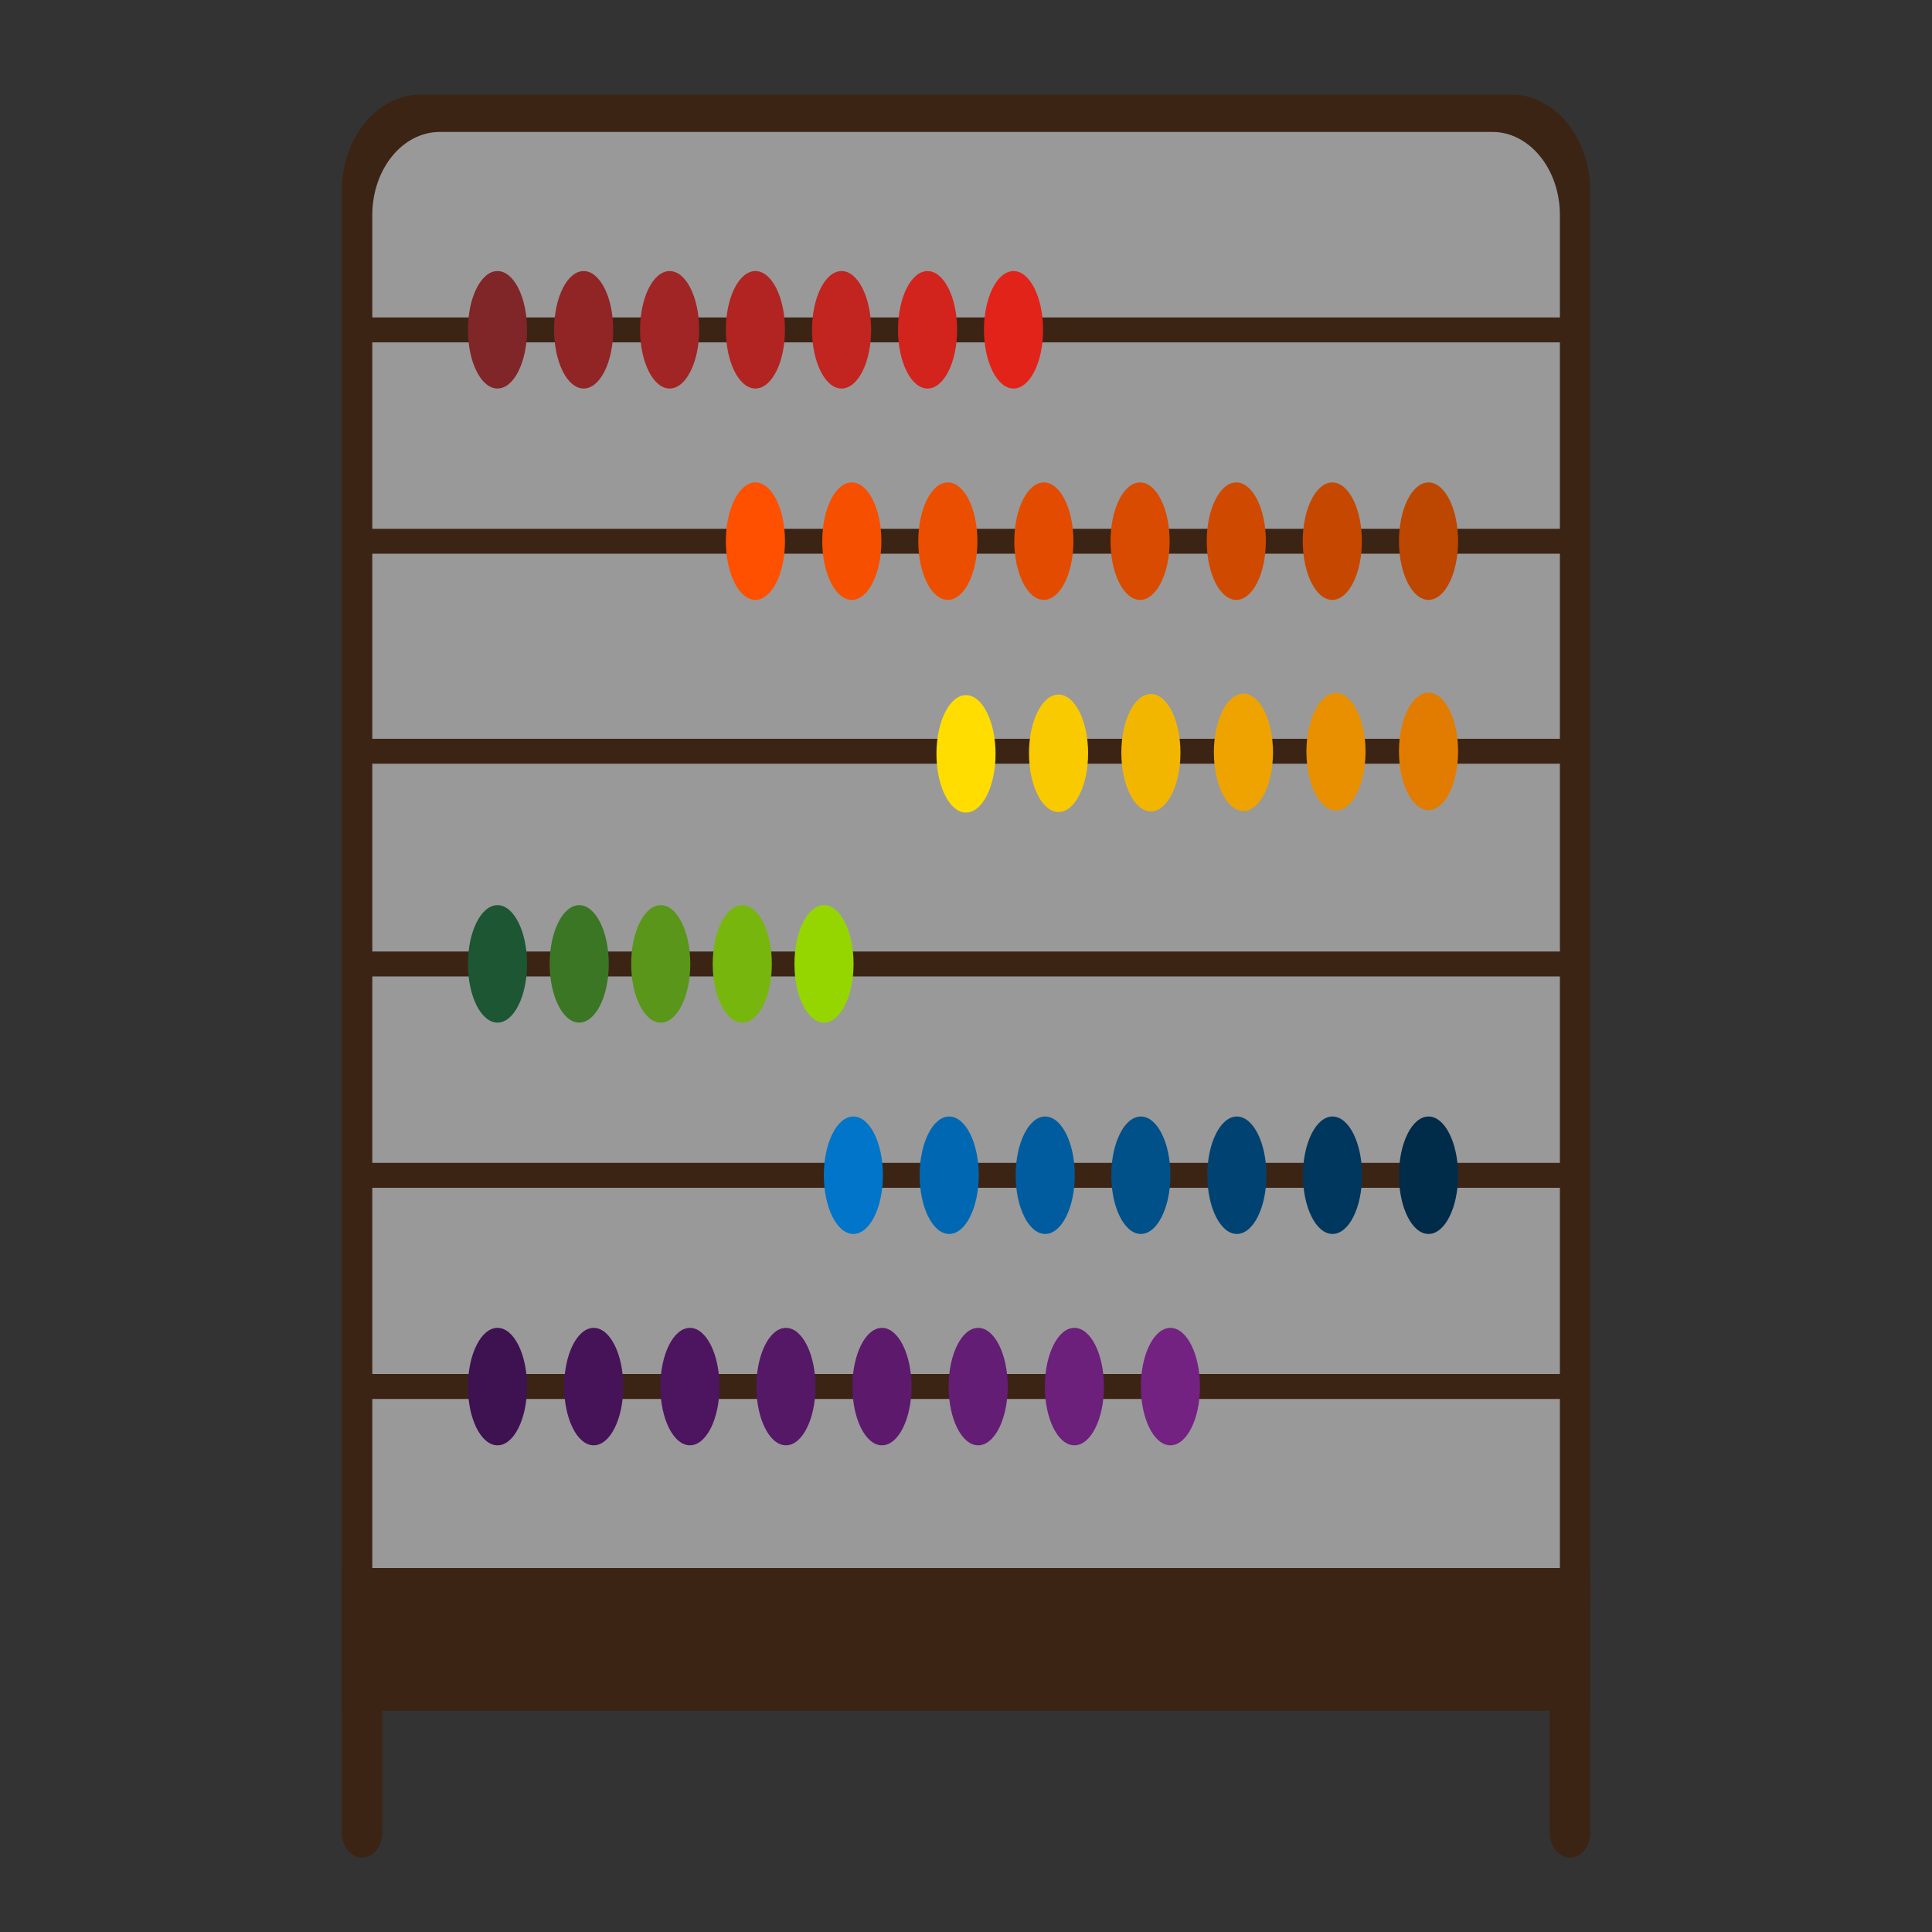 <?xml version="1.0" encoding="utf-8"?>
<!-- Generator: Adobe Illustrator 19.1.0, SVG Export Plug-In . SVG Version: 6.00 Build 0)  -->
<svg version="1.1" id="Layer_1" xmlns="http://www.w3.org/2000/svg" xmlns:xlink="http://www.w3.org/1999/xlink" x="0px" y="0px"
	 viewBox="0 0 1000 1000" style="enable-background:new 0 0 1000 1000;" xml:space="preserve">
<rect x="0" y="0" width="1000" height="1000" fill="#333333" stroke="none"/>
<style type="text/css">
	.st0{opacity:0.5;}
	.st1{fill:#FFFFFF;}
	.st2{fill:#3C2415;}
	.st3{fill:#802528;}
	.st4{fill:#912526;}
	.st5{fill:#A12524;}
	.st6{fill:#B12421;}
	.st7{fill:#C2241F;}
	.st8{fill:#D2241D;}
	.st9{fill:#E2231A;}
	.st10{fill:#FF5000;}
	.st11{fill:#F64F00;}
	.st12{fill:#EC4E00;}
	.st13{fill:#E34C00;}
	.st14{fill:#D94B00;}
	.st15{fill:#D04900;}
	.st16{fill:#C64800;}
	.st17{fill:#BD4700;}
	.st18{fill:#FFDD00;}
	.st19{fill:#F9CA00;}
	.st20{fill:#F3B600;}
	.st21{fill:#EEA300;}
	.st22{fill:#E89000;}
	.st23{fill:#E27C00;}
	.st24{fill:#1D5632;}
	.st25{fill:#3B7625;}
	.st26{fill:#599619;}
	.st27{fill:#77B60C;}
	.st28{fill:#95D600;}
	.st29{fill:#0075C9;}
	.st30{fill:#0068B3;}
	.st31{fill:#005C9E;}
	.st32{fill:#005089;}
	.st33{fill:#004373;}
	.st34{fill:#00375E;}
	.st35{fill:#002B49;}
	.st36{fill:#3E1151;}
	.st37{fill:#461358;}
	.st38{fill:#4D155F;}
	.st39{fill:#551866;}
	.st40{fill:#5D1A6D;}
	.st41{fill:#641D74;}
	.st42{fill:#6C1F7B;}
	.st43{fill:#732282;}
</style>
<g>
	<g class="st0">
		<path class="st1" d="M225.4,58.7h549.2c22.4,0,40.6,22.4,40.6,50v712.6H184.7V108.7C184.7,81.1,202.9,58.7,225.4,58.7L225.4,58.7z
			"/>
	</g>
	<path class="st2" d="M823.1,830.9H176.9V99c0-27.6,18.2-50,40.6-50h565c22.4,0,40.6,22.4,40.6,50L823.1,830.9L823.1,830.9z
		 M192.6,811.6h614.8V111.3c0-23.7-15.7-43-34.9-43H227.6c-19.3,0-34.9,19.3-34.9,43V811.6z"/>
	<rect x="184.7" y="164.3" class="st2" width="630.5" height="12.9"/>
	<ellipse class="st3" cx="257.5" cy="170.7" rx="15.3" ry="30.4"/>
	<ellipse class="st4" cx="302.1" cy="170.7" rx="15.3" ry="30.4"/>
	<ellipse class="st5" cx="346.6" cy="170.7" rx="15.3" ry="30.4"/>
	<ellipse class="st6" cx="391" cy="170.7" rx="15.3" ry="30.4"/>
	<ellipse class="st7" cx="435.6" cy="170.7" rx="15.3" ry="30.4"/>
	<ellipse class="st8" cx="480.1" cy="170.7" rx="15.3" ry="30.4"/>
	<ellipse class="st9" cx="524.6" cy="170.7" rx="15.3" ry="30.4"/>
	<rect x="184.7" y="273.7" class="st2" width="630.5" height="12.9"/>
	<ellipse class="st10" cx="391" cy="280.1" rx="15.3" ry="30.4"/>
	<ellipse class="st11" cx="440.9" cy="280.1" rx="15.3" ry="30.4"/>
	<ellipse class="st12" cx="490.6" cy="280.1" rx="15.3" ry="30.4"/>
	<ellipse class="st13" cx="540.3" cy="280.1" rx="15.3" ry="30.4"/>
	<ellipse class="st14" cx="590.1" cy="280.1" rx="15.3" ry="30.4"/>
	<ellipse class="st15" cx="639.9" cy="280.1" rx="15.3" ry="30.4"/>
	<ellipse class="st16" cx="689.6" cy="280.1" rx="15.3" ry="30.4"/>
	<ellipse class="st17" cx="739.4" cy="280.1" rx="15.3" ry="30.4"/>
	<rect x="184.7" y="382.4" class="st2" width="630.5" height="12.9"/>
	<ellipse class="st18" cx="500" cy="390.2" rx="15.3" ry="30.4"/>
	<ellipse class="st19" cx="547.9" cy="389.9" rx="15.3" ry="30.4"/>
	<ellipse class="st20" cx="595.7" cy="389.6" rx="15.3" ry="30.4"/>
	<ellipse class="st21" cx="643.6" cy="389.4" rx="15.3" ry="30.4"/>
	<ellipse class="st22" cx="691.5" cy="389.1" rx="15.3" ry="30.4"/>
	<ellipse class="st23" cx="739.4" cy="388.9" rx="15.3" ry="30.4"/>
	<rect x="184.7" y="492.5" class="st2" width="630.5" height="12.9"/>
	<ellipse class="st24" cx="257.5" cy="498.9" rx="15.3" ry="30.4"/>
	<ellipse class="st25" cx="299.8" cy="498.9" rx="15.3" ry="30.4"/>
	<ellipse class="st26" cx="342" cy="498.9" rx="15.3" ry="30.4"/>
	<ellipse class="st27" cx="384.2" cy="498.9" rx="15.3" ry="30.4"/>
	<ellipse class="st28" cx="426.5" cy="498.9" rx="15.3" ry="30.4"/>
	<rect x="184.7" y="601.9" class="st2" width="630.5" height="12.9"/>
	<ellipse class="st29" cx="441.7" cy="608.3" rx="15.3" ry="30.4"/>
	<ellipse class="st30" cx="491.3" cy="608.3" rx="15.3" ry="30.4"/>
	<ellipse class="st31" cx="541" cy="608.3" rx="15.3" ry="30.4"/>
	<ellipse class="st32" cx="590.5" cy="608.3" rx="15.3" ry="30.4"/>
	<ellipse class="st33" cx="640.2" cy="608.3" rx="15.3" ry="30.4"/>
	<ellipse class="st34" cx="689.7" cy="608.3" rx="15.3" ry="30.4"/>
	<ellipse class="st35" cx="739.4" cy="608.3" rx="15.3" ry="30.4"/>
	<rect x="184.7" y="711.2" class="st2" width="630.5" height="12.9"/>
	<ellipse class="st36" cx="257.5" cy="717.7" rx="15.3" ry="30.4"/>
	<ellipse class="st37" cx="307.3" cy="717.7" rx="15.3" ry="30.4"/>
	<ellipse class="st38" cx="357.1" cy="717.7" rx="15.3" ry="30.4"/>
	<ellipse class="st39" cx="406.8" cy="717.7" rx="15.3" ry="30.4"/>
	<ellipse class="st40" cx="456.5" cy="717.7" rx="15.3" ry="30.4"/>
	<ellipse class="st41" cx="506.3" cy="717.7" rx="15.3" ry="30.4"/>
	<ellipse class="st42" cx="556.1" cy="717.7" rx="15.3" ry="30.4"/>
	<ellipse class="st43" cx="605.8" cy="717.7" rx="15.3" ry="30.4"/>
	<g>
		<rect x="184.7" y="821.2" class="st2" width="630.5" height="54.6"/>
		<path class="st2" d="M823.1,885.5H176.9v-73.9h646.2L823.1,885.5z M192.6,866.1h614.8v-35.2H192.6V866.1z"/>
	</g>
	<path class="st2" d="M187.4,961.5c-5.8,0-10.5-5.8-10.5-12.9V820.4h21v128.1C197.9,955.7,193.2,961.5,187.4,961.5z"/>
	<path class="st2" d="M812.6,961.5c-5.8,0-10.5-5.8-10.5-12.9V820.4h21v128.1C823.1,955.7,818.4,961.5,812.6,961.5L812.6,961.5z"/>
</g>
</svg>
